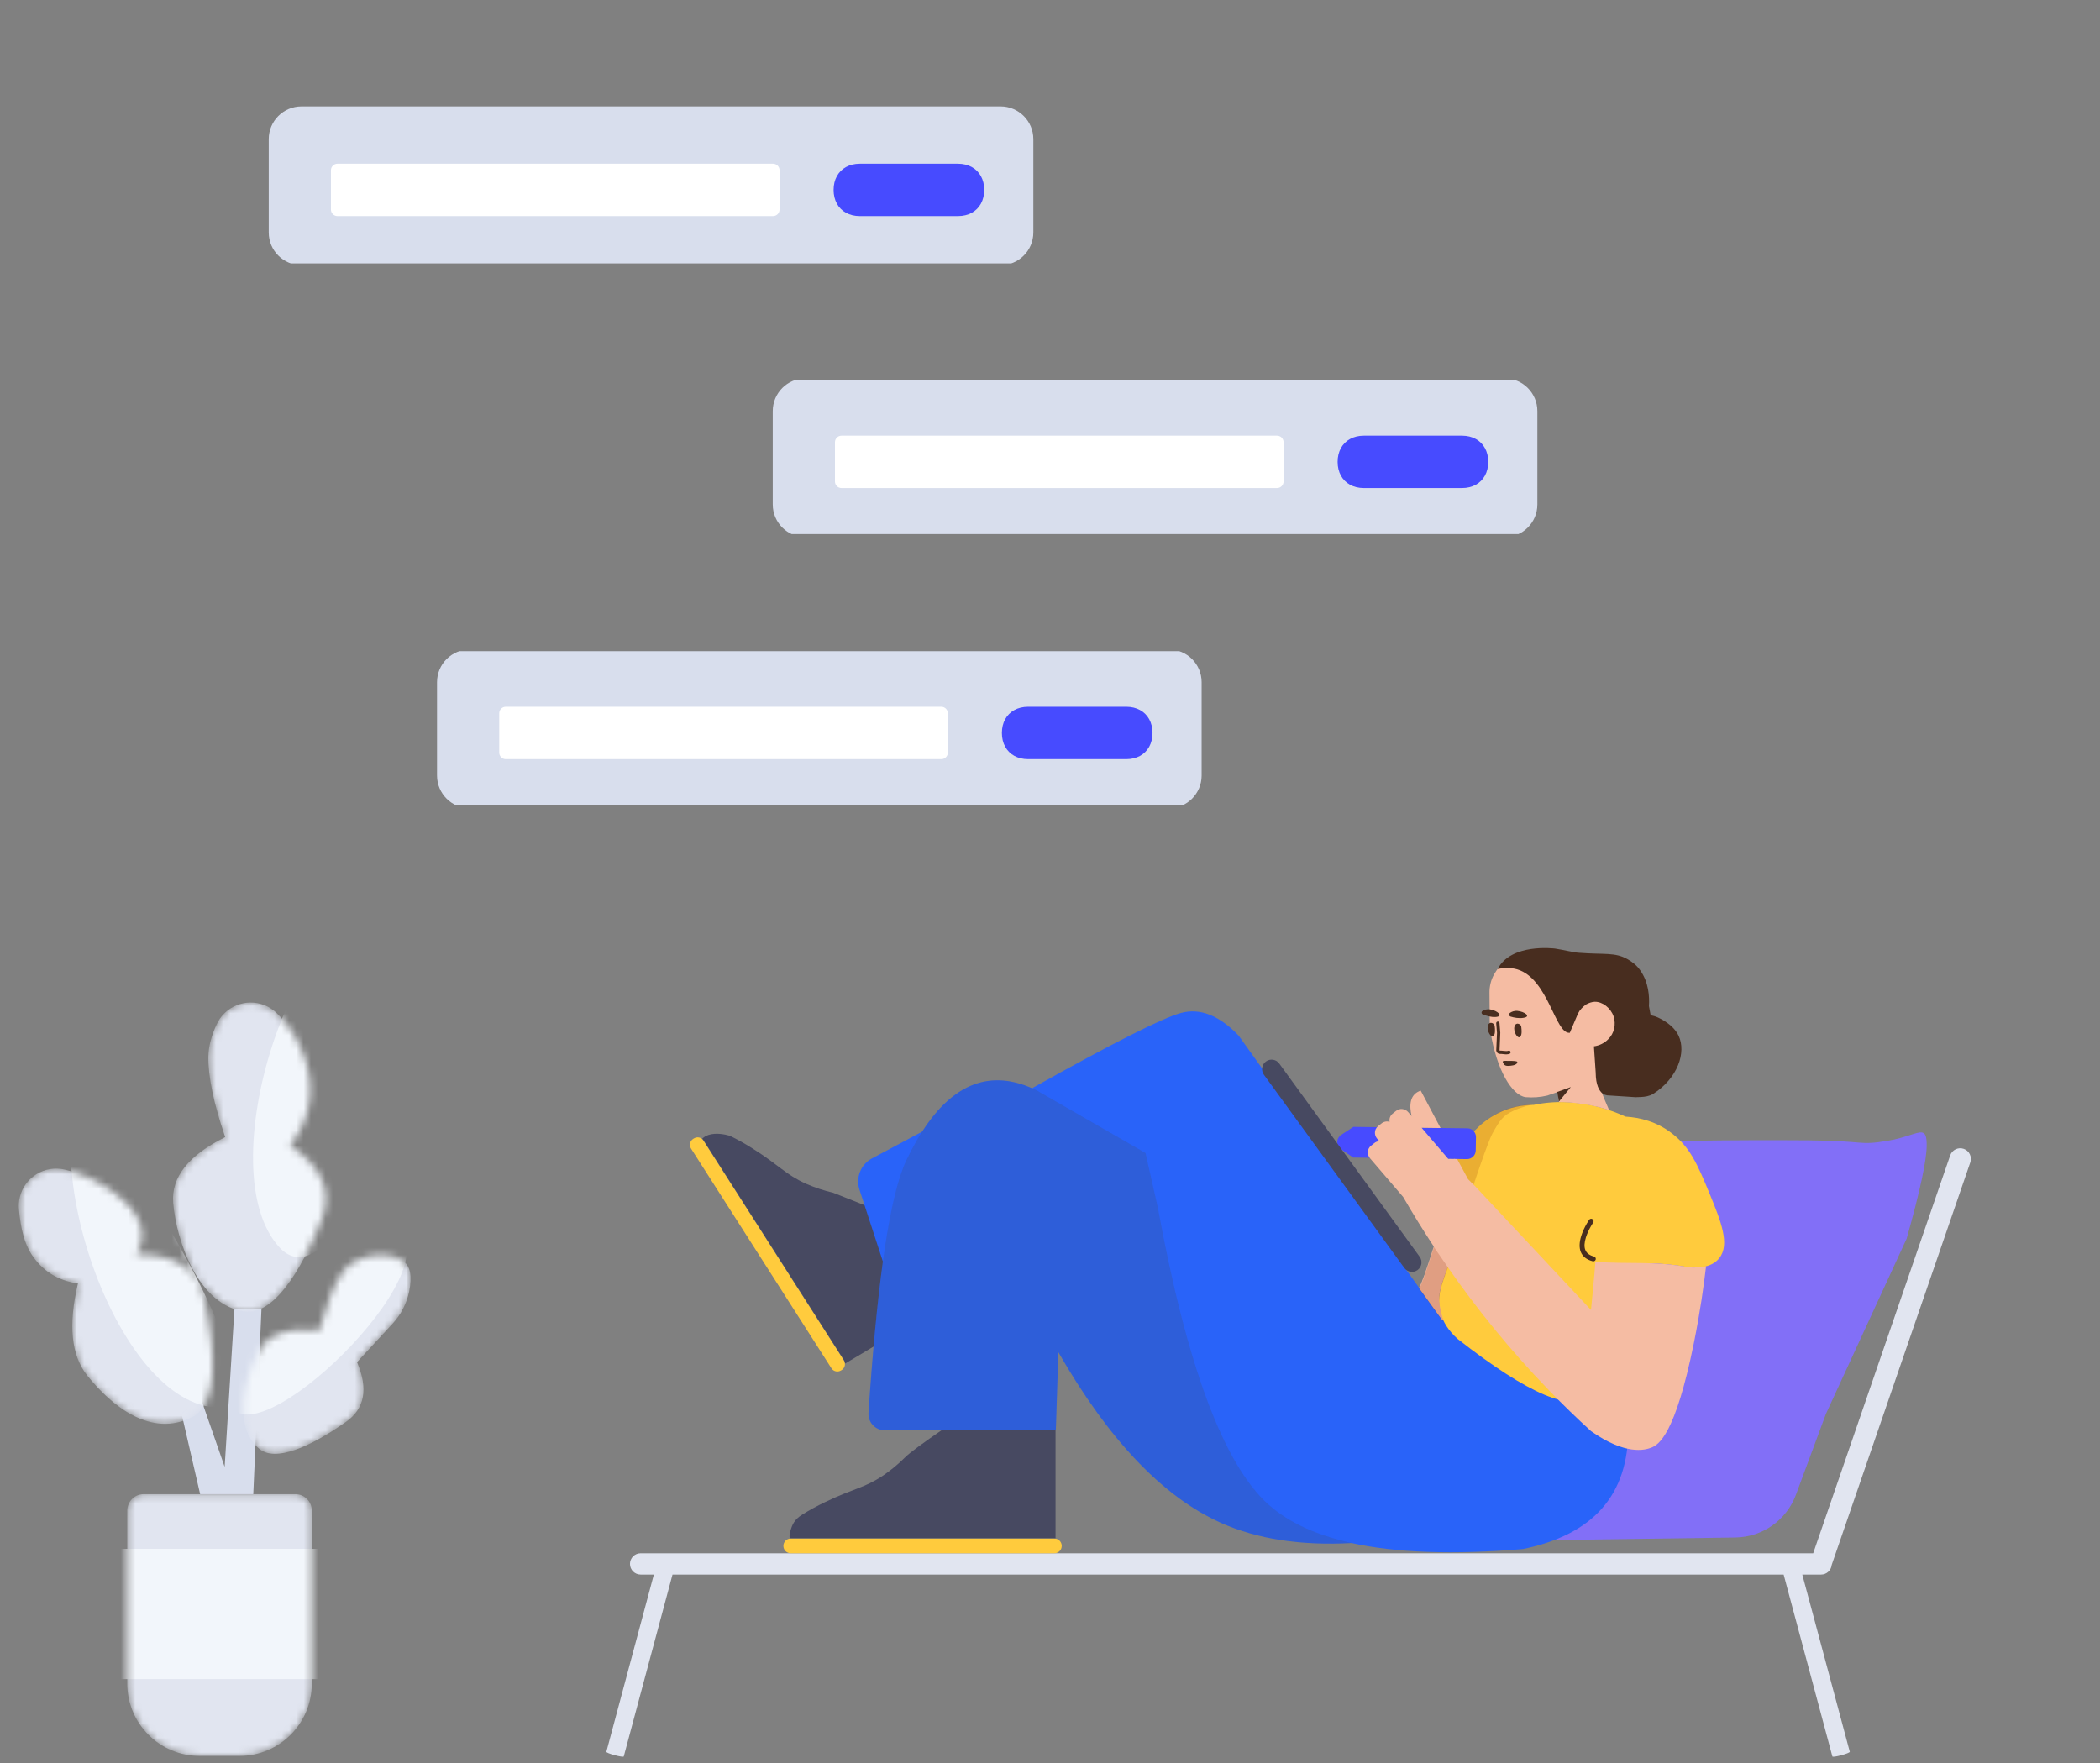 <svg width="287" height="241" viewBox="0 0 287 241" fill="none" xmlns="http://www.w3.org/2000/svg">
<rect x="0" y="0" width="287" height="241" fill="#808080" stroke="none"/>
<path d="M35.736 178.864L34.614 204.22H27.353L23.867 189.115L26.353 188L30.703 200.489L32.048 178.864H35.736Z" fill="#D8DEED"/>
<mask id="mask0_330_1859" style="mask-type:alpha" maskUnits="userSpaceOnUse" x="2" y="137" width="55" height="103">
<path d="M19.631 204.22H40.375C41.609 204.22 42.609 205.217 42.609 206.446V230.141C42.609 235.586 38.18 240 32.716 240H27.29C21.826 240 17.396 235.586 17.396 230.141V206.446C17.396 205.217 18.397 204.22 19.631 204.22ZM2.585 165.228C2.541 164.69 2.583 164.148 2.71 163.623C3.368 160.891 6.125 159.208 8.867 159.864C11.35 160.458 13.608 161.52 15.641 163.049C19.279 165.784 20.287 168.576 18.665 171.424C23.953 171.424 27.036 173.427 27.915 177.431C29.642 185.301 29.642 191.927 26.32 193.655C20.63 196.613 15.202 192.103 11.918 188C9.729 185.264 9.307 181.073 10.652 175.425C7.897 175.034 5.777 173.7 4.293 171.424C3.379 170.024 2.81 167.958 2.585 165.228ZM55.047 172.31C56.067 172.984 56.358 174.386 55.919 176.517C55.581 178.158 54.8 179.676 53.662 180.909L48.797 186.174C50.349 189.818 49.85 192.536 47.3 194.329C42.29 197.853 37.644 199.818 35.458 198.042C31.714 194.999 33.487 188.106 35.4 184.627C36.676 182.307 39.422 181.379 43.64 181.841C44.569 178.272 45.613 175.64 46.773 173.942C48.514 171.396 52.907 170.896 55.047 172.31ZM29.634 139.954C29.879 139.433 30.212 138.956 30.618 138.545C32.597 136.543 35.83 136.518 37.839 138.49C39.561 140.179 40.832 142.214 41.653 144.593C43.134 148.889 42.471 152.88 39.663 156.568C44.047 159.514 45.479 162.893 43.961 166.703C40.977 174.189 37.258 179.683 33.535 179.264C27.158 178.545 24.087 169.617 23.668 164.386C23.388 160.898 25.757 157.909 30.774 155.419C29.197 150.79 28.432 147.118 28.478 144.404C28.502 143.023 28.887 141.54 29.634 139.954Z" fill="white"/>
</mask>
<g mask="url(#mask0_330_1859)">
<path d="M19.631 204.22H40.375C41.609 204.22 42.609 205.217 42.609 206.446V230.141C42.609 235.586 38.18 240 32.716 240H27.29C21.826 240 17.396 235.586 17.396 230.141V206.446C17.396 205.217 18.397 204.22 19.631 204.22ZM2.585 165.228C2.541 164.69 2.583 164.148 2.71 163.623C3.368 160.891 6.125 159.208 8.867 159.864C11.35 160.458 13.608 161.52 15.641 163.049C19.279 165.784 20.287 168.576 18.665 171.424C23.953 171.424 27.036 173.427 27.915 177.431C29.642 185.301 29.642 191.927 26.32 193.655C20.63 196.613 15.202 192.103 11.918 188C9.729 185.264 9.307 181.073 10.652 175.425C7.897 175.034 5.777 173.7 4.293 171.424C3.379 170.024 2.81 167.958 2.585 165.228ZM55.047 172.31C56.067 172.984 56.358 174.386 55.919 176.517C55.581 178.158 54.8 179.676 53.662 180.909L48.797 186.174C50.349 189.818 49.85 192.536 47.3 194.329C42.29 197.853 37.644 199.818 35.458 198.042C31.714 194.999 33.487 188.106 35.4 184.627C36.676 182.307 39.422 181.379 43.64 181.841C44.569 178.272 45.613 175.64 46.773 173.942C48.514 171.396 52.907 170.896 55.047 172.31ZM29.634 139.954C29.879 139.433 30.212 138.956 30.618 138.545C32.597 136.543 35.83 136.518 37.839 138.49C39.561 140.179 40.832 142.214 41.653 144.593C43.134 148.889 42.471 152.88 39.663 156.568C44.047 159.514 45.479 162.893 43.961 166.703C40.977 174.189 37.258 179.683 33.535 179.264C27.158 178.545 24.087 169.617 23.668 164.386C23.388 160.898 25.757 157.909 30.774 155.419C29.197 150.79 28.432 147.118 28.478 144.404C28.502 143.023 28.887 141.54 29.634 139.954Z" fill="#E1E5F0"/>
<path d="M31.293 191.539C30.681 192.274 29.619 192.525 28.013 192.156C13.92 188.913 3.227 152.116 14.07 144.406C16.475 142.695 12.741 152.827 15.361 156.253C21.68 164.516 30.476 179.585 31.79 187.372C33.158 184.591 36.208 181.853 38.419 178.864C43.53 171.956 48.725 164.733 54.042 167.964C62.459 173.079 34.203 200.52 31.293 191.539ZM53.473 123.185C66.789 122.835 48.103 181.083 38.239 170.542C28.374 160 40.158 123.534 53.473 123.185ZM15.641 211.694H44.205V229.504H15.641V211.694Z" fill="#F2F6FB"/>
</g>
<g clip-path="url(#clip0_330_1859)">
<path d="M231.687 155.914C236.68 155.843 241.813 155.825 247.088 155.862C255.083 155.917 253.901 156.61 258.014 155.917C260.518 155.494 261.938 154.675 262.666 154.789C263.134 154.863 263.315 155.322 263.315 156.519C263.315 158.561 262.403 162.817 260.579 169.287L249.55 193.231L245.441 204.307C244.156 207.774 240.871 210.093 237.174 210.144L210.955 210.51L226.578 157.939C226.944 156.71 228.081 155.873 229.363 155.889L231.372 155.915C231.477 155.916 231.582 155.916 231.687 155.914Z" fill="#826FF7"/>
<path d="M250.332 213.887C250.264 214.628 249.641 215.209 248.883 215.209H246.313L252.805 239.435C252.801 239.526 252.301 239.727 251.629 239.907C251.319 239.99 251.005 240.059 250.791 240.087C250.577 240.114 250.438 240.114 250.427 240.073L243.765 215.209H91.909L85.246 240.073C85.198 240.149 84.665 240.073 83.993 239.893C83.683 239.81 83.376 239.713 83.177 239.63C82.978 239.547 82.858 239.477 82.869 239.435L89.36 215.209H87.551C86.748 215.209 86.097 214.558 86.097 213.754C86.097 212.951 86.748 212.3 87.551 212.3H247.802L266.525 157.924C266.786 157.165 267.614 156.761 268.373 157.023C269.133 157.284 269.537 158.112 269.275 158.871L250.332 213.887Z" fill="#E1E5F0"/>
</g>
<g clip-path="url(#clip1_330_1859)">
<path d="M94.822 155.609L94.708 155.68C94.283 155.971 94.167 156.545 94.44 156.982L113.644 187.04C113.936 187.464 114.51 187.581 114.946 187.308L115.06 187.237C115.485 186.945 115.601 186.371 115.328 185.935L96.136 155.896C95.851 155.44 95.277 155.324 94.822 155.609ZM144.096 210.285L108.071 210.285C107.515 210.285 107.064 210.735 107.064 211.291C107.064 211.848 107.515 212.298 108.071 212.298L144.096 212.298C144.653 212.298 145.103 211.848 145.103 211.291C145.103 210.735 144.653 210.285 144.096 210.285Z" fill="#FFCB3D"/>
<path d="M95.969 155.641C96.038 155.701 96.1 155.773 96.152 155.856L115.344 185.895C115.438 186.045 115.486 186.211 115.491 186.376L126.581 179.748L118.49 164.856L113.862 163.025C112.598 162.733 111.363 162.318 110.167 161.798C107.3 160.503 106.595 159.334 102.853 156.976C101.847 156.337 100.827 155.761 99.732 155.232C99.091 155.052 97.87 154.786 96.817 155.127C96.641 155.184 96.489 155.279 96.345 155.343C96.203 155.432 96.078 155.533 95.969 155.641ZM107.956 210.253C107.999 210.248 108.043 210.245 108.087 210.245L144.113 210.245C144.162 210.245 144.211 210.248 144.258 210.255L144.258 195.293L128.951 195.293C126.06 197.277 124.309 198.575 123.698 199.186C122.78 200.104 121.773 200.932 120.699 201.67C118.081 203.415 116.716 203.393 112.733 205.317C111.659 205.832 110.63 206.391 109.601 207.04C108.571 207.689 108.236 208.383 107.967 209.457C107.923 209.636 107.923 209.815 107.9 209.972C107.9 210.075 107.92 210.168 107.956 210.253Z" fill="#474961"/>
<path d="M120.661 172.421L117.458 162.595C116.92 160.943 117.645 159.144 119.177 158.326L126.021 154.675C129.413 149.381 134.1 145.913 140.64 148.568C140.842 148.65 141.05 148.738 141.266 148.831L141.076 148.722C152.047 142.579 158.823 139.155 161.404 138.449C163.984 137.744 166.604 138.767 169.263 141.52L197.07 180.381C213.996 181.392 222.481 186.375 222.525 195.331C222.569 204.286 217.772 209.75 208.134 211.721C198.628 212.516 190.817 212.242 184.7 210.898C177.77 211.271 171.836 210.357 166.899 208.155C158.964 204.616 151.545 196.834 144.641 184.808L144.296 195.492H120.928C119.693 195.492 118.691 194.49 118.691 193.254C118.691 193.204 118.692 193.155 118.696 193.105C119.249 184.812 119.904 177.917 120.661 172.421Z" fill="#2963F9"/>
<path opacity="0.177" d="M184.749 210.896C177.798 211.276 171.848 210.362 166.899 208.155C158.964 204.616 151.545 196.834 144.641 184.808L144.296 195.492H120.929C119.693 195.492 118.691 194.49 118.691 193.254C118.691 193.204 118.693 193.155 118.696 193.105C119.92 174.753 121.643 163.249 123.866 158.595C127.341 151.316 132.585 145.299 140.64 148.568C140.925 148.684 141.223 148.811 141.535 148.949L156.552 157.592L158.235 165.05C162.19 186.648 167.237 200.184 173.376 205.656C176.094 208.079 179.885 209.826 184.749 210.896Z" fill="#444444"/>
<path d="M222.162 152.62C224.128 152.736 226.424 153.298 228.495 154.908C230.935 156.792 231.919 158.943 233.699 163.278C235.177 166.879 236.449 170.066 234.99 171.935C233.922 173.304 232.051 173.304 230.794 173.218C228.931 172.853 227.198 172.717 225.51 172.66L221.494 181.399C221.087 182.545 218.248 189.731 217.412 190.618C215.024 193.172 208.96 190.635 199.218 183.009C196.76 180.81 196.074 178.178 197.161 175.113C197.786 173.154 198.369 171.336 198.911 169.66C197.665 169.491 195.859 169.039 195.107 167.677C193.961 165.601 195.862 162.675 198.004 159.427C200.563 155.505 201.941 153.583 204.681 152.18C206.367 151.322 208.064 151.02 209.612 151.013C212.489 150.399 216.958 150.254 222.162 152.62Z" fill="#FFCB3D"/>
<path opacity="0.177" d="M198.833 169.695C197.597 169.51 195.91 169.04 195.19 167.736C194.044 165.659 196.014 162.776 198.087 159.485C200.61 155.48 202.023 153.497 204.763 152.095C206.346 151.289 207.94 150.992 209.41 150.976C208.254 151.235 207.368 151.567 206.812 151.831C205.407 152.49 205.016 153.051 203.987 154.884C203.41 155.915 201.691 160.852 198.833 169.695Z" fill="#8C2A00"/>
<path d="M184.9 158.189L184.9 158.215L200.487 158.427C201.135 158.434 201.677 157.899 201.683 157.25L201.716 155.414C201.723 154.765 201.188 154.224 200.539 154.217L184.983 154.022L184.983 154.007L183.314 155.104C182.585 155.57 182.565 156.598 183.277 157.066L184.9 158.189Z" fill="#474BFF"/>
<path d="M218.116 147.158C218.488 148.327 219.087 149.852 219.914 151.733C218.882 151.383 217.767 151.116 216.569 150.932C214.772 150.655 213.965 150.63 213.069 150.627L212.902 149.25C211.523 149.725 211.601 149.682 211.479 149.736C210.503 149.976 209.513 150.036 208.531 149.962C206.616 149.75 204.519 146.145 203.71 141.061C203.643 140.631 203.619 140.227 203.596 139.822L203.563 135.742C203.545 134.8 203.771 133.916 204.215 133.133C204.388 132.828 204.605 132.526 204.823 132.223C207.314 129.15 211.613 129.644 212.413 129.775C212.502 129.78 212.59 129.807 212.702 129.813C213.519 130.035 214.322 130.122 215.148 130.165C215.528 130.185 215.805 130.469 215.785 130.848L215.68 136.691C215.683 137.072 217.527 136.715 217.932 136.691C219.009 136.658 220.441 137.54 220.831 138.658C221.127 139.839 220.931 141.465 220.149 142.276C219.865 142.559 219.194 144.184 218.135 147.149C218.131 147.151 218.125 147.154 218.116 147.158ZM197.929 158.4L199.142 158.416C199.685 159.425 200.199 160.375 200.638 161.177C201.115 161.647 201.452 161.977 201.498 162.028L217.436 179.044C217.436 179.044 217.939 174.001 218.037 172.456C222.349 172.813 226.172 172.313 230.794 173.218C231.469 173.264 232.341 173.266 233.165 173.066C232.849 175.744 232.352 179.338 231.501 183.543C228.941 196.169 226.666 197.483 225.661 197.868C224.805 198.197 222.173 198.936 217.436 195.602C215.536 193.874 213.619 192.017 211.708 190.039C206.32 184.476 201.744 178.785 197.852 173.183C197.161 175 196.774 176.315 196.693 177.128C196.615 177.917 196.818 178.952 197.221 180.382C197.231 180.42 197.181 180.42 197.071 180.382L193.928 176.039C194.271 175.481 194.946 173.592 195.951 170.374C194.446 168.089 193.053 165.825 191.762 163.597L187.216 158.291C186.803 157.788 186.84 157.045 187.351 156.612L187.806 156.251C188.011 156.077 188.252 155.987 188.496 155.972L188.188 155.613C187.775 155.11 187.812 154.367 188.323 153.934L188.778 153.573C189.11 153.291 189.536 153.217 189.913 153.339C189.839 152.938 189.969 152.511 190.31 152.222L190.765 151.861C191.276 151.427 192.021 151.514 192.444 151.996L192.917 152.549C192.561 151.007 192.688 149.547 194.165 149.064C194.165 149.064 195.392 151.39 196.876 154.179L194.285 154.146L197.929 158.4Z" fill="#F5BCA3"/>
<path d="M225.356 137.51C225.438 137.938 225.503 138.347 225.588 138.756C225.898 138.818 226.23 138.902 226.602 139.078C226.864 139.204 228.66 139.993 229.407 141.556C230.477 143.808 229.326 147.377 225.874 149.549C225.689 149.651 225.529 149.71 225.529 149.71C224.935 149.926 224.374 149.941 223.791 149.955C223.679 149.949 223.544 149.965 223.544 149.965C222.323 149.886 221.023 149.801 219.643 149.71C218.873 149.586 218.381 148.928 218.168 147.735C218.11 147.41 218.086 147.011 218.077 146.563C218.017 145.735 217.911 144.222 217.836 143.011C218.581 142.915 219.271 142.571 219.792 142.038C220.618 141.23 220.884 140.011 220.517 138.894C220.127 137.776 219.008 136.888 217.931 136.921C217.527 136.945 217.139 137.081 216.769 137.286C216.304 137.62 215.902 138.025 215.65 138.549L214.551 141.136L214.57 141.152C214.555 141.154 214.541 141.156 214.527 141.157C212.522 141.366 211.642 133.791 207.363 132.491C206.371 132.192 205.294 132.296 204.681 132.443C206.523 128.886 212.394 129.641 212.506 129.647C213.84 129.851 215.08 130.184 215.795 130.222C219.321 130.496 220.707 130.121 222.448 131.108C223.101 131.478 223.703 131.958 224.141 132.586C225.316 134.228 225.44 136.178 225.356 137.51ZM206.456 138.948C206.235 138.891 206.183 138.597 206.348 138.449C206.581 138.282 206.947 138.122 207.393 138.168C208.352 138.263 209.302 138.94 208.24 139.108C207.606 139.232 206.897 139.083 206.456 138.948ZM202.662 138.659C202.442 138.58 202.413 138.288 202.621 138.164C202.875 138.021 203.218 137.882 203.706 137.974C204.639 138.135 205.54 138.9 204.437 138.999C203.762 139.053 203.102 138.817 202.662 138.659Z" fill="#482D1F"/>
<path d="M204.483 139.86C204.473 139.737 204.565 139.629 204.688 139.619C204.811 139.609 204.919 139.7 204.929 139.824L205.039 141.151L205.039 141.179L204.937 143.549C204.945 143.576 204.965 143.594 204.994 143.599C205.071 143.595 205.15 143.597 205.236 143.604C205.303 143.609 205.355 143.615 205.473 143.629C205.817 143.671 205.967 143.672 206.161 143.61C206.279 143.572 206.405 143.637 206.442 143.755C206.48 143.872 206.415 143.998 206.297 144.036C206.023 144.124 205.823 144.123 205.418 144.073C205.307 144.06 205.26 144.054 205.201 144.05C205.128 144.044 205.064 144.043 205.004 144.046L204.979 144.046C204.718 144.033 204.519 143.836 204.491 143.587L204.489 143.552L204.592 141.174L204.483 139.86Z" fill="#482D1F"/>
<path d="M206.682 145.628C206.839 145.608 207.243 145.526 207.337 145.281C207.338 145.236 207.383 145.17 207.362 145.125C207.297 145.012 206.603 145 206.603 145C205.686 145.006 205.463 144.958 205.393 145.068C205.37 145.135 205.368 145.224 205.521 145.429C205.694 145.812 206.435 145.668 206.682 145.628Z" fill="#482D1F"/>
<path d="M212.826 149.246L214.676 148.581L213.059 150.556L212.826 149.246Z" fill="#482D1F"/>
<path d="M204.146 141.56C203.854 141.993 203.148 140.925 203.343 140.196C203.404 139.886 203.61 139.807 203.768 139.793C204.014 139.806 204.272 139.998 204.28 140.29C204.327 140.673 204.361 141.303 204.146 141.56ZM207.779 141.673C207.465 142.105 206.781 141.039 206.976 140.309C207.037 139.999 207.243 139.92 207.401 139.906C207.647 139.919 207.905 140.112 207.913 140.403C207.96 140.787 208.016 141.417 207.779 141.673Z" fill="#482D1F"/>
<path d="M173.02 145.076C172.44 145.497 172.312 146.31 172.732 146.889L191.922 173.301C192.343 173.88 193.155 174.009 193.734 173.588C194.314 173.167 194.442 172.354 194.022 171.775L174.832 145.363C174.411 144.784 173.599 144.655 173.02 145.076Z" fill="#474961"/>
<path opacity="0.2" d="M195.978 170.457C194.967 173.693 194.29 175.591 193.946 176.151L197.088 180.493C197.199 180.532 197.249 180.532 197.238 180.493C196.836 179.064 196.632 178.029 196.711 177.24C196.793 176.418 197.187 175.083 197.893 173.234L195.978 170.457Z" fill="#8C2A00"/>
<path d="M217.732 167.106C217.717 167.127 217.689 167.169 217.65 167.231C217.583 167.336 217.51 167.455 217.435 167.586C217.145 168.092 216.898 168.625 216.738 169.143C216.312 170.524 216.588 171.415 217.84 171.739C218.02 171.786 218.127 171.969 218.081 172.148C218.034 172.328 217.851 172.436 217.672 172.389C215.975 171.949 215.572 170.647 216.096 168.946C216.273 168.374 216.54 167.798 216.853 167.253C216.934 167.111 217.011 166.983 217.084 166.87C217.127 166.801 217.16 166.752 217.179 166.725C217.284 166.572 217.493 166.534 217.646 166.639C217.799 166.745 217.837 166.954 217.732 167.106Z" fill="#482D1F"/>
</g>
<g clip-path="url(#clip2_330_1859)">
<path d="M159.748 88.768H64.202C61.73 88.768 59.727 90.771 59.727 93.243V105.997C59.727 108.469 61.73 110.472 64.202 110.472H159.748C162.219 110.472 164.223 108.469 164.223 105.997V93.243C164.223 90.771 162.219 88.768 159.748 88.768Z" fill="#D8DEED"/>
<path d="M140.504 96.599H153.93C154.645 96.599 155.281 96.759 155.811 97.051C156.341 97.343 156.766 97.768 157.058 98.298C157.35 98.828 157.51 99.464 157.51 100.179C157.51 100.894 157.35 101.53 157.058 102.061C156.766 102.591 156.341 103.016 155.811 103.308C155.281 103.6 154.645 103.759 153.93 103.759H140.504C139.789 103.759 139.153 103.6 138.623 103.308C138.092 103.016 137.668 102.591 137.375 102.061C137.083 101.53 136.924 100.894 136.924 100.179C136.924 99.464 137.083 98.828 137.375 98.298C137.668 97.768 138.092 97.343 138.623 97.051C139.153 96.759 139.789 96.599 140.504 96.599Z" fill="#474BFF"/>
<path d="M128.644 96.599H69.124C68.629 96.599 68.228 97 68.228 97.494V102.864C68.228 103.359 68.629 103.759 69.124 103.759H128.644C129.138 103.759 129.539 103.359 129.539 102.864V97.494C129.539 97 129.138 96.599 128.644 96.599Z" fill="white"/>
</g>
<g clip-path="url(#clip3_330_1859)">
<path d="M205.631 51.714H110.085C107.613 51.714 105.609 53.718 105.609 56.19V68.944C105.609 71.416 107.613 73.419 110.085 73.419H205.631C208.102 73.419 210.106 71.416 210.106 68.944V56.19C210.106 53.718 208.102 51.714 205.631 51.714Z" fill="#D8DEED"/>
<path d="M186.387 59.546H199.812C200.527 59.546 201.163 59.705 201.694 59.998C202.224 60.29 202.649 60.714 202.941 61.245C203.233 61.775 203.393 62.411 203.393 63.126C203.393 63.841 203.233 64.477 202.941 65.007C202.649 65.538 202.224 65.963 201.694 66.255C201.163 66.547 200.527 66.706 199.812 66.706H186.387C185.672 66.706 185.036 66.547 184.505 66.255C183.975 65.963 183.55 65.538 183.258 65.007C182.966 64.477 182.807 63.841 182.807 63.126C182.807 62.411 182.966 61.775 183.258 61.245C183.55 60.714 183.975 60.29 184.505 59.998C185.036 59.705 185.672 59.546 186.387 59.546Z" fill="#474BFF"/>
<path d="M174.527 59.546H115.006C114.512 59.546 114.111 59.947 114.111 60.441V65.811C114.111 66.305 114.512 66.706 115.006 66.706H174.527C175.021 66.706 175.422 66.305 175.422 65.811V60.441C175.422 59.947 175.021 59.546 174.527 59.546Z" fill="white"/>
</g>
<g clip-path="url(#clip4_330_1859)">
<path d="M136.748 14.542H41.202C38.73 14.542 36.727 16.546 36.727 19.017V31.772C36.727 34.243 38.73 36.247 41.202 36.247H136.748C139.219 36.247 141.223 34.243 141.223 31.772V19.017C141.223 16.546 139.219 14.542 136.748 14.542Z" fill="#D8DEED"/>
<path d="M117.504 22.374H130.93C131.645 22.374 132.281 22.534 132.811 22.826C133.341 23.118 133.766 23.543 134.058 24.073C134.35 24.603 134.51 25.239 134.51 25.954C134.51 26.669 134.35 27.305 134.058 27.835C133.766 28.366 133.341 28.791 132.811 29.083C132.281 29.375 131.645 29.534 130.93 29.534H117.504C116.789 29.534 116.153 29.375 115.623 29.083C115.092 28.791 114.668 28.366 114.375 27.835C114.083 27.305 113.924 26.669 113.924 25.954C113.924 25.239 114.083 24.603 114.375 24.073C114.668 23.543 115.092 23.118 115.623 22.826C116.153 22.534 116.789 22.374 117.504 22.374Z" fill="#474BFF"/>
<path d="M105.644 22.374H46.124C45.629 22.374 45.228 22.775 45.228 23.269V28.639C45.228 29.134 45.629 29.534 46.124 29.534H105.644C106.138 29.534 106.539 29.134 106.539 28.639V23.269C106.539 22.775 106.138 22.374 105.644 22.374Z" fill="white"/>
</g>
<defs>
<clipPath id="clip0_330_1859">
<rect width="187.064" height="85.701" fill="white" transform="translate(82.74 154.569)"/>
</clipPath>
<clipPath id="clip1_330_1859">
<rect width="227.341" height="211.902" fill="white" transform="translate(59.022 0.398)"/>
</clipPath>
<clipPath id="clip2_330_1859">
<rect width="119" height="21" fill="white" transform="translate(51 89)"/>
</clipPath>
<clipPath id="clip3_330_1859">
<rect width="119" height="21" fill="white" transform="translate(97 52)"/>
</clipPath>
<clipPath id="clip4_330_1859">
<rect width="119" height="27" fill="white" transform="translate(28 9)"/>
</clipPath>
</defs>
</svg>
